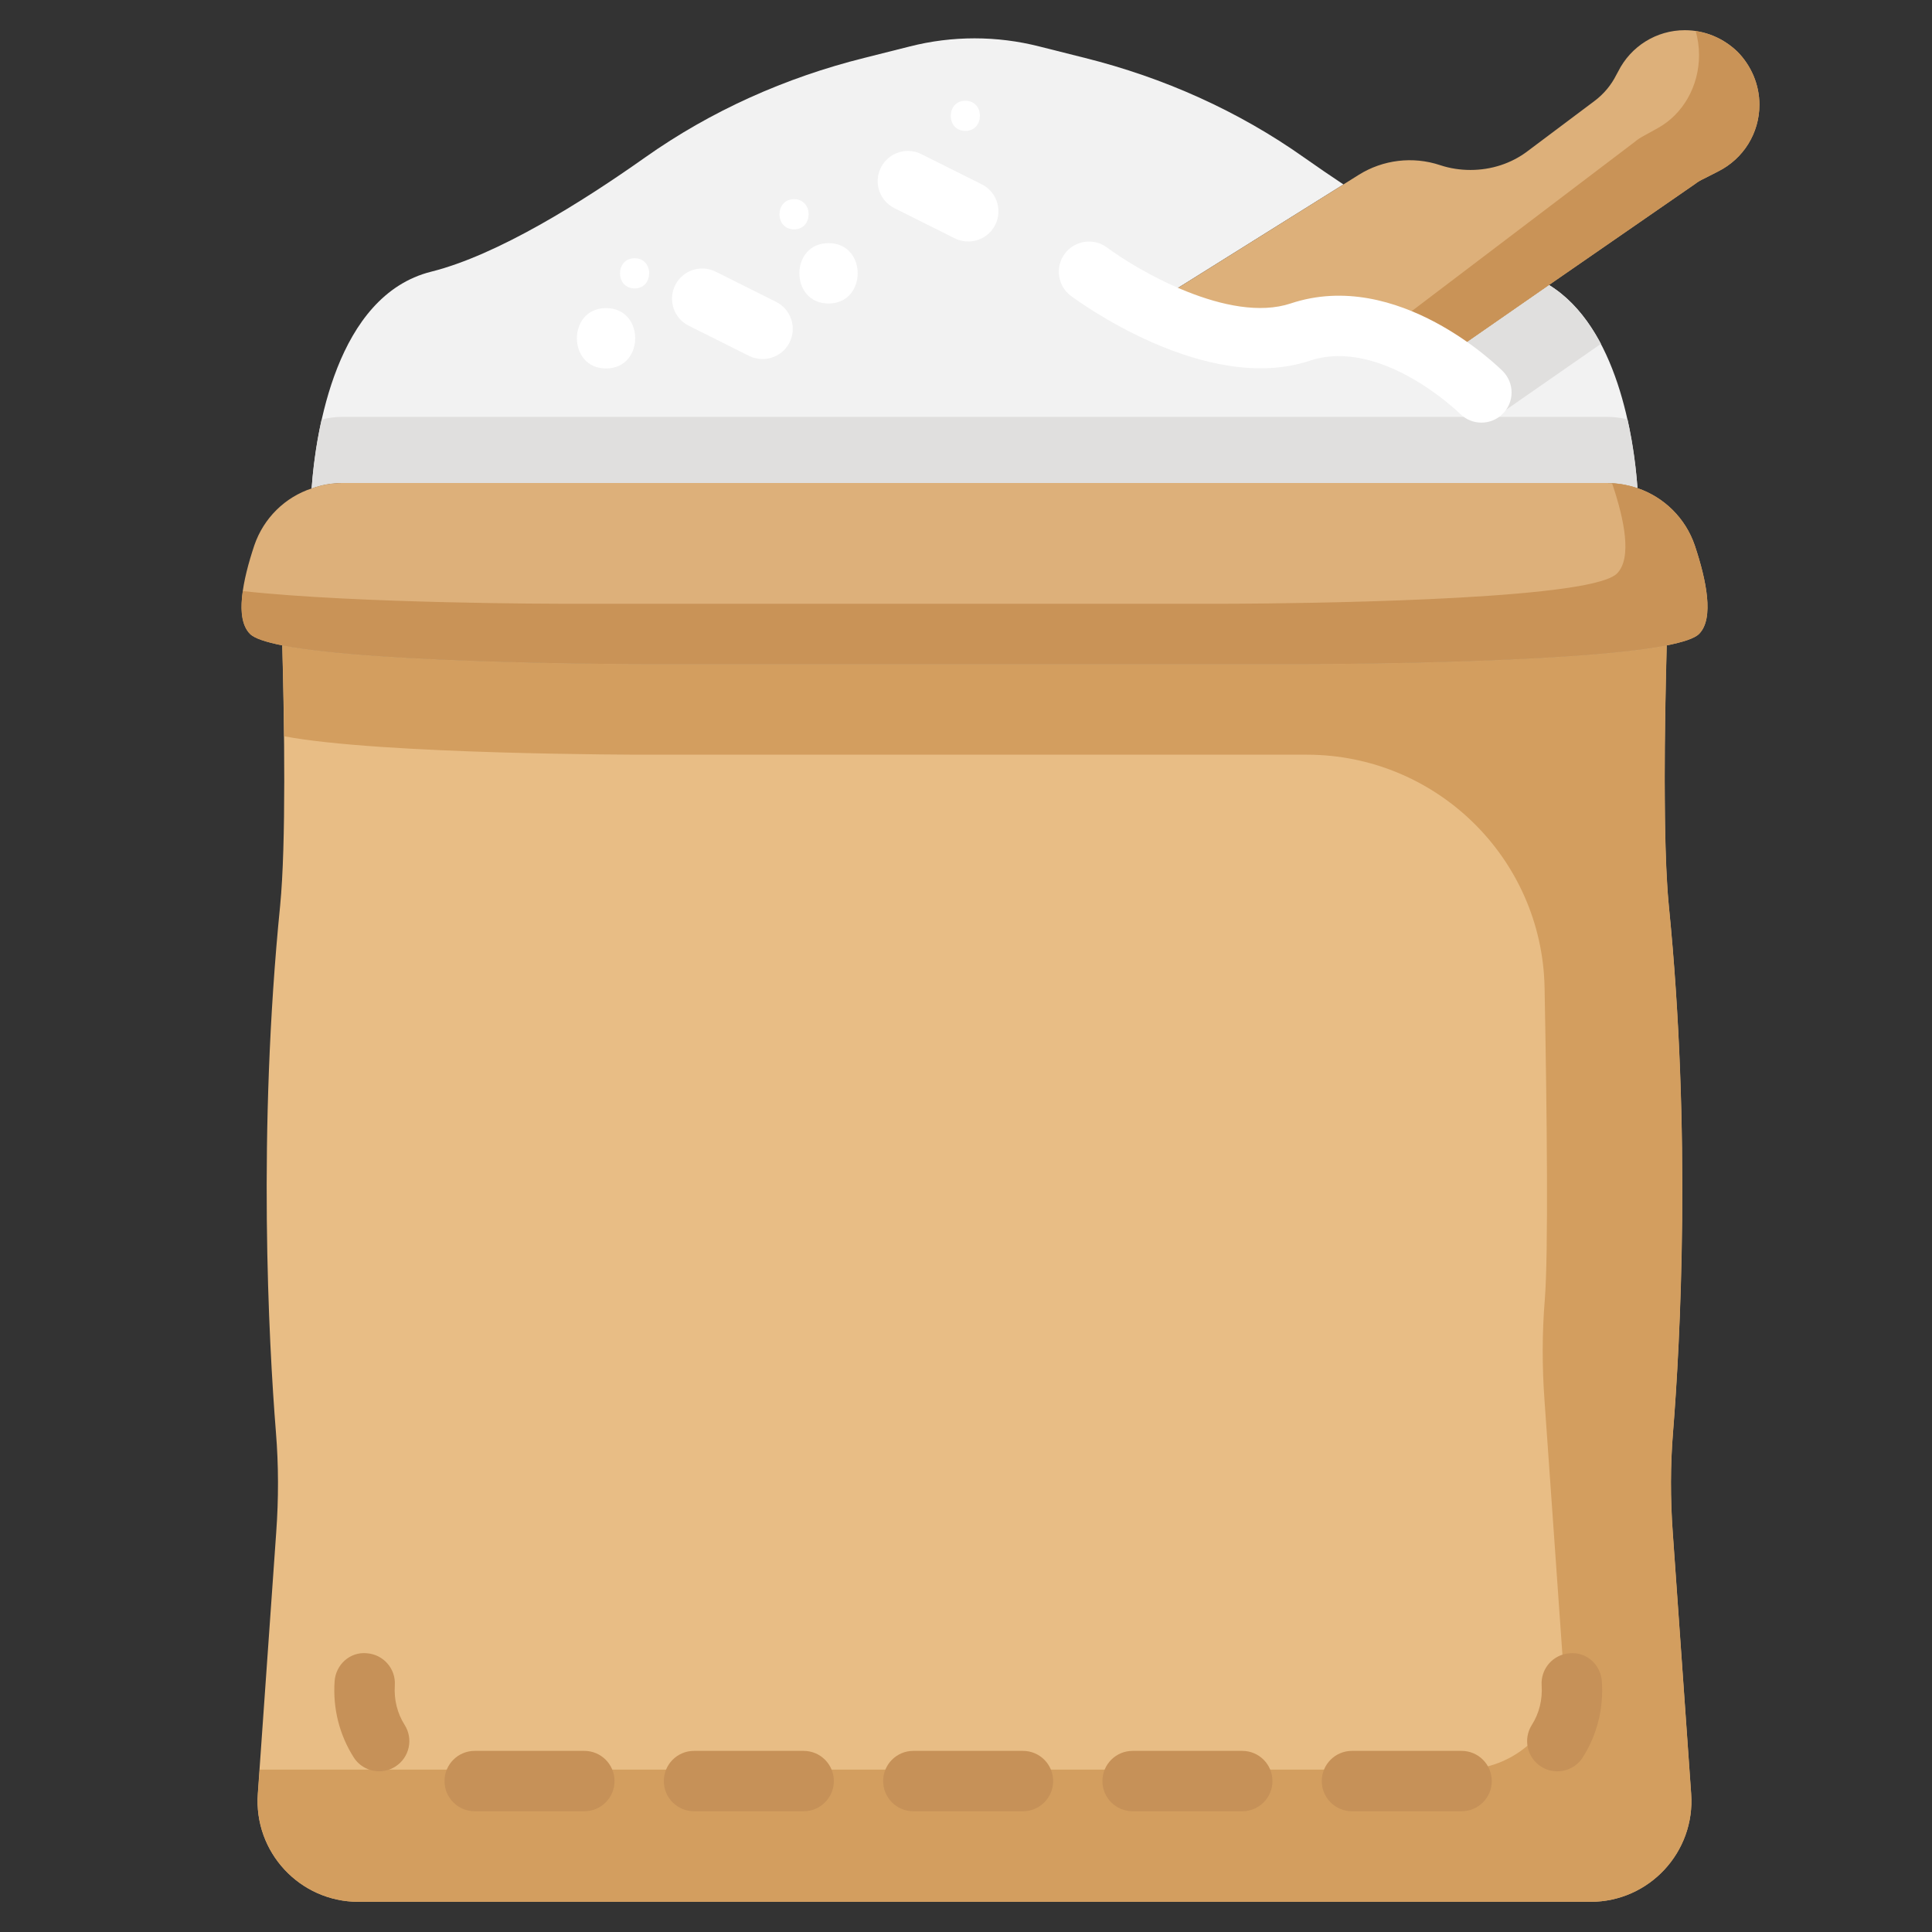 <?xml version="1.0" encoding="UTF-8"?>
<svg xmlns="http://www.w3.org/2000/svg" xmlns:xlink="http://www.w3.org/1999/xlink" version="1.1" id="Flat" x="0px" y="0px" viewBox="0 0 64 64" xml:space="preserve" width="512" height="512">
<rect x="0" y="0" width="64" height="64" fill="#333333" stroke="none"/>
<path fill="#E8BD85" d="M56.02,59.42c0.14,1.93-1.39,3.58-3.33,3.58H11.87c-1.94,0-3.47-1.65-3.33-3.58l0.61-8.66  c0.08-1.11,0.08-2.22-0.01-3.32C8.9,44.44,8.53,37.5,9.28,30c0.2-2.04,0.14-6.05,0.07-8.62C12.53,22,21.28,22,21.28,22h22  c0,0,8.75,0,11.93-0.62c-0.07,2.57-0.13,6.58,0.07,8.62c0.75,7.5,0.38,14.44,0.14,17.44c-0.09,1.1-0.09,2.21-0.01,3.32L56.02,59.42z  "/>
<path fill="#F2F2F2" d="M53.233,16h-41.9c-0.35,0-0.69,0.06-1.01,0.18c0.14-1.87,0.81-6.39,3.96-7.18c2.2-0.55,5-2.31,7.08-3.78  c2.19-1.55,4.66-2.65,7.26-3.3l1.51-0.38c1.41-0.36,2.89-0.36,4.3,0l1.51,0.38c2.6,0.65,5.07,1.75,7.26,3.3  c0.41,0.29,0.85,0.59,1.3,0.89L38.283,10l-0.08,0.16c1.42,0.71,3.41,1.4,5.08,0.84c1.69-0.56,3.37,0.14,4.53,0.87l3.5-2.43  c2.27,1.39,2.81,5.08,2.93,6.73C53.923,16.06,53.583,16,53.233,16z"/>
<path fill="#E0DFDE" d="M54.243,16.17c-0.32-0.11-0.66-0.17-1.01-0.17h-41.9c-0.35,0-0.69,0.06-1.01,0.18  c0.04-0.57,0.13-1.39,0.33-2.28c0.22-0.06,0.45-0.09,0.68-0.09h41.9c0.23,0,0.46,0.03,0.68,0.08  C54.113,14.77,54.203,15.59,54.243,16.17z"/>
<path fill="#E0DFDE" d="M53.033,11.39l-3.18,2.21c-0.5-0.32-1.11-1.14-1.77-1.92l3.23-2.24C52.053,9.9,52.613,10.6,53.033,11.39z"/>
<path fill="#DDB07A" d="M38.283,10l6.22-3.89l0.51-0.32c0.8-0.5,1.79-0.62,2.69-0.32c0.33,0.11,0.67,0.16,1.01,0.16  c0.68,0,1.35-0.21,1.9-0.63l2.2-1.65c0.31-0.23,0.56-0.53,0.73-0.87l0.06-0.11c0.42-0.84,1.27-1.37,2.21-1.37  c0.68,0,1.3,0.28,1.75,0.72c0.44,0.45,0.72,1.07,0.72,1.75c0,0.94-0.53,1.79-1.37,2.21l-0.47,0.24c-0.11,0.05-0.21,0.11-0.3,0.18  l-4.83,3.34l-3.5,2.43c-1.16-0.73-2.84-1.43-4.53-0.87c-1.67,0.56-3.66-0.13-5.08-0.84L38.283,10z"/>
<path fill="#C99357" d="M58.283,3.47c0,0.94-0.53,1.79-1.37,2.21l-0.47,0.24c-0.11,0.05-0.21,0.11-0.3,0.18l-4.83,3.34l-3.5,2.43  c-0.55-0.34-1.22-0.68-1.95-0.88l3.48-2.64l4.81-3.65c0.09-0.08,0.19-0.14,0.3-0.2l0.47-0.26c0.83-0.46,1.36-1.39,1.36-2.41  c0-0.28-0.04-0.55-0.11-0.8c0.54,0.08,1.02,0.33,1.39,0.69C58.003,2.17,58.283,2.79,58.283,3.47z"/>
<path fill="#DDB07A" d="M10.323,16.18c0.32-0.12,0.66-0.18,1.01-0.18h41.9c0.35,0,0.69,0.06,1.01,0.17c0.88,0.3,1.59,0.99,1.9,1.9  c0.38,1.14,0.65,2.42,0.14,2.93c-0.15,0.15-0.53,0.27-1.07,0.38C52.033,22,43.283,22,43.283,22h-22c0,0-8.75,0-11.93-0.62  c-0.54-0.11-0.92-0.23-1.07-0.38c-0.51-0.51-0.24-1.79,0.14-2.93C8.733,17.16,9.443,16.47,10.323,16.18z"/>
<path fill="#C99357" d="M56.283,21c-0.15,0.15-0.53,0.27-1.07,0.38C52.033,22,43.283,22,43.283,22h-22c0,0-8.75,0-11.93-0.62  c-0.54-0.11-0.92-0.23-1.07-0.38c-0.29-0.29-0.33-0.81-0.24-1.42C11.843,20,18.563,20,18.563,20h22c0,0,8.75,0,11.93-0.62  c0.54-0.11,0.92-0.23,1.07-0.38c0.51-0.51,0.24-1.79-0.14-2.93c-0.01-0.02-0.01-0.04-0.03-0.06c0.29,0.01,0.58,0.07,0.85,0.16  c0.88,0.3,1.59,0.99,1.9,1.9C56.523,19.21,56.793,20.49,56.283,21z"/>
<path fill="#D39E5F" d="M55.413,50.76c-0.08-1.11-0.08-2.22,0.01-3.32c0.24-3,0.61-9.94-0.14-17.44c-0.14-1.426-0.153-3.814-0.124-6  h-0.001c0.013-0.941,0.037-1.847,0.055-2.62C52.033,22,43.283,22,43.283,22h-22c0,0-8.75,0-11.93-0.62  c0.02,0.88,0.05,1.93,0.06,3.01C12.643,25,21.283,25,21.283,25h22c0,0,0,0,0.001,0c4.29-0.001,7.8,3.427,7.882,7.717  c0.08,4.207,0.129,8.819,0.007,10.343c-0.09,1.1-0.09,2.21-0.01,3.32l0.61,8.66c0.14,1.93-1.39,3.58-3.33,3.58H8.603l-0.059,0.792  C8.398,61.348,9.93,63,11.873,63h40.82c1.94,0,3.47-1.65,3.33-3.58L55.413,50.76z"/>
<path fill="#FFFFFF" d="M26.304,6.598c-0.643,0-0.645,1,0,1C26.948,7.598,26.949,6.598,26.304,6.598z"/>
<path fill="#FFFFFF" d="M27.446,8.054c-1.287,0-1.289,2,0,2C28.733,10.054,28.735,8.054,27.446,8.054z"/>
<path fill="#FFFFFF" d="M20.076,10.206c-1.287,0-1.289,2,0,2C21.363,12.206,21.365,10.206,20.076,10.206z"/>
<path fill="#FFFFFF" d="M21.022,8.554c-0.643,0-0.645,1,0,1C21.665,9.554,21.666,8.554,21.022,8.554z"/>
<path fill="#FFFFFF" d="M31.978,3.337c-0.643,0-0.645,1,0,1C32.622,4.337,32.623,3.337,31.978,3.337z"/>
<g>
	<g>
		<path fill="#C69158" d="M51.587,58.677c-0.183,0-0.368-0.05-0.534-0.155c-0.467-0.296-0.605-0.914-0.31-1.38    c0.245-0.386,0.357-0.839,0.326-1.311c-0.037-0.551,0.379-1.028,0.931-1.064c0.553-0.055,1.028,0.38,1.064,0.931    c0.061,0.898-0.158,1.768-0.631,2.515C52.243,58.513,51.918,58.677,51.587,58.677z"/>
	</g>
	<g>
		<path fill="#C69158" d="M48.417,60h-3.632c-0.552,0-1-0.448-1-1s0.448-1,1-1h3.632c0.552,0,1,0.448,1,1S48.969,60,48.417,60z     M41.152,60h-3.633c-0.552,0-1-0.448-1-1s0.448-1,1-1h3.633c0.552,0,1,0.448,1,1S41.704,60,41.152,60z M33.887,60h-3.632    c-0.552,0-1-0.448-1-1s0.448-1,1-1h3.632c0.552,0,1,0.448,1,1S34.439,60,33.887,60z M26.622,60H22.99c-0.552,0-1-0.448-1-1    s0.448-1,1-1h3.632c0.552,0,1,0.448,1,1S27.174,60,26.622,60z M19.357,60h-3.632c-0.552,0-1-0.448-1-1s0.448-1,1-1h3.632    c0.552,0,1,0.448,1,1S19.909,60,19.357,60z"/>
	</g>
	<g>
		<path fill="#C69158" d="M12.561,58.677c-0.331,0-0.655-0.164-0.846-0.465c-0.473-0.747-0.692-1.616-0.631-2.515    c0.037-0.551,0.507-0.985,1.064-0.931c0.551,0.037,0.968,0.513,0.931,1.064c-0.031,0.472,0.081,0.925,0.326,1.311    c0.295,0.466,0.157,1.084-0.31,1.38C12.929,58.626,12.744,58.677,12.561,58.677z"/>
	</g>
</g>
<g>
	<path fill="#FFFFFF" d="M32.073,8c-0.15,0-0.303-0.034-0.446-0.105l-2-1c-0.494-0.247-0.694-0.848-0.447-1.342   c0.248-0.494,0.846-0.695,1.342-0.447l2,1c0.494,0.247,0.694,0.848,0.447,1.342C32.793,7.798,32.44,8,32.073,8z"/>
</g>
<g>
	<path fill="#FFFFFF" d="M25.26,11.894c-0.15,0-0.303-0.034-0.446-0.105l-2-1c-0.494-0.247-0.694-0.848-0.447-1.342   c0.247-0.494,0.846-0.695,1.342-0.447l2,1c0.494,0.247,0.694,0.848,0.447,1.342C25.98,11.691,25.627,11.894,25.26,11.894z"/>
</g>
<g>
	<path fill="#FFFFFF" d="M49.074,14c-0.256,0-0.511-0.098-0.707-0.292c-0.065-0.064-2.628-2.542-4.977-1.759   C39.93,13.1,35.655,9.936,35.474,9.8c-0.441-0.331-0.531-0.957-0.2-1.398c0.332-0.442,0.958-0.531,1.399-0.202   c1,0.746,4.041,2.531,6.084,1.852c3.549-1.183,6.883,2.102,7.023,2.242c0.391,0.391,0.391,1.023,0,1.414   C49.586,13.902,49.33,14,49.074,14z"/>
</g>
</svg>
